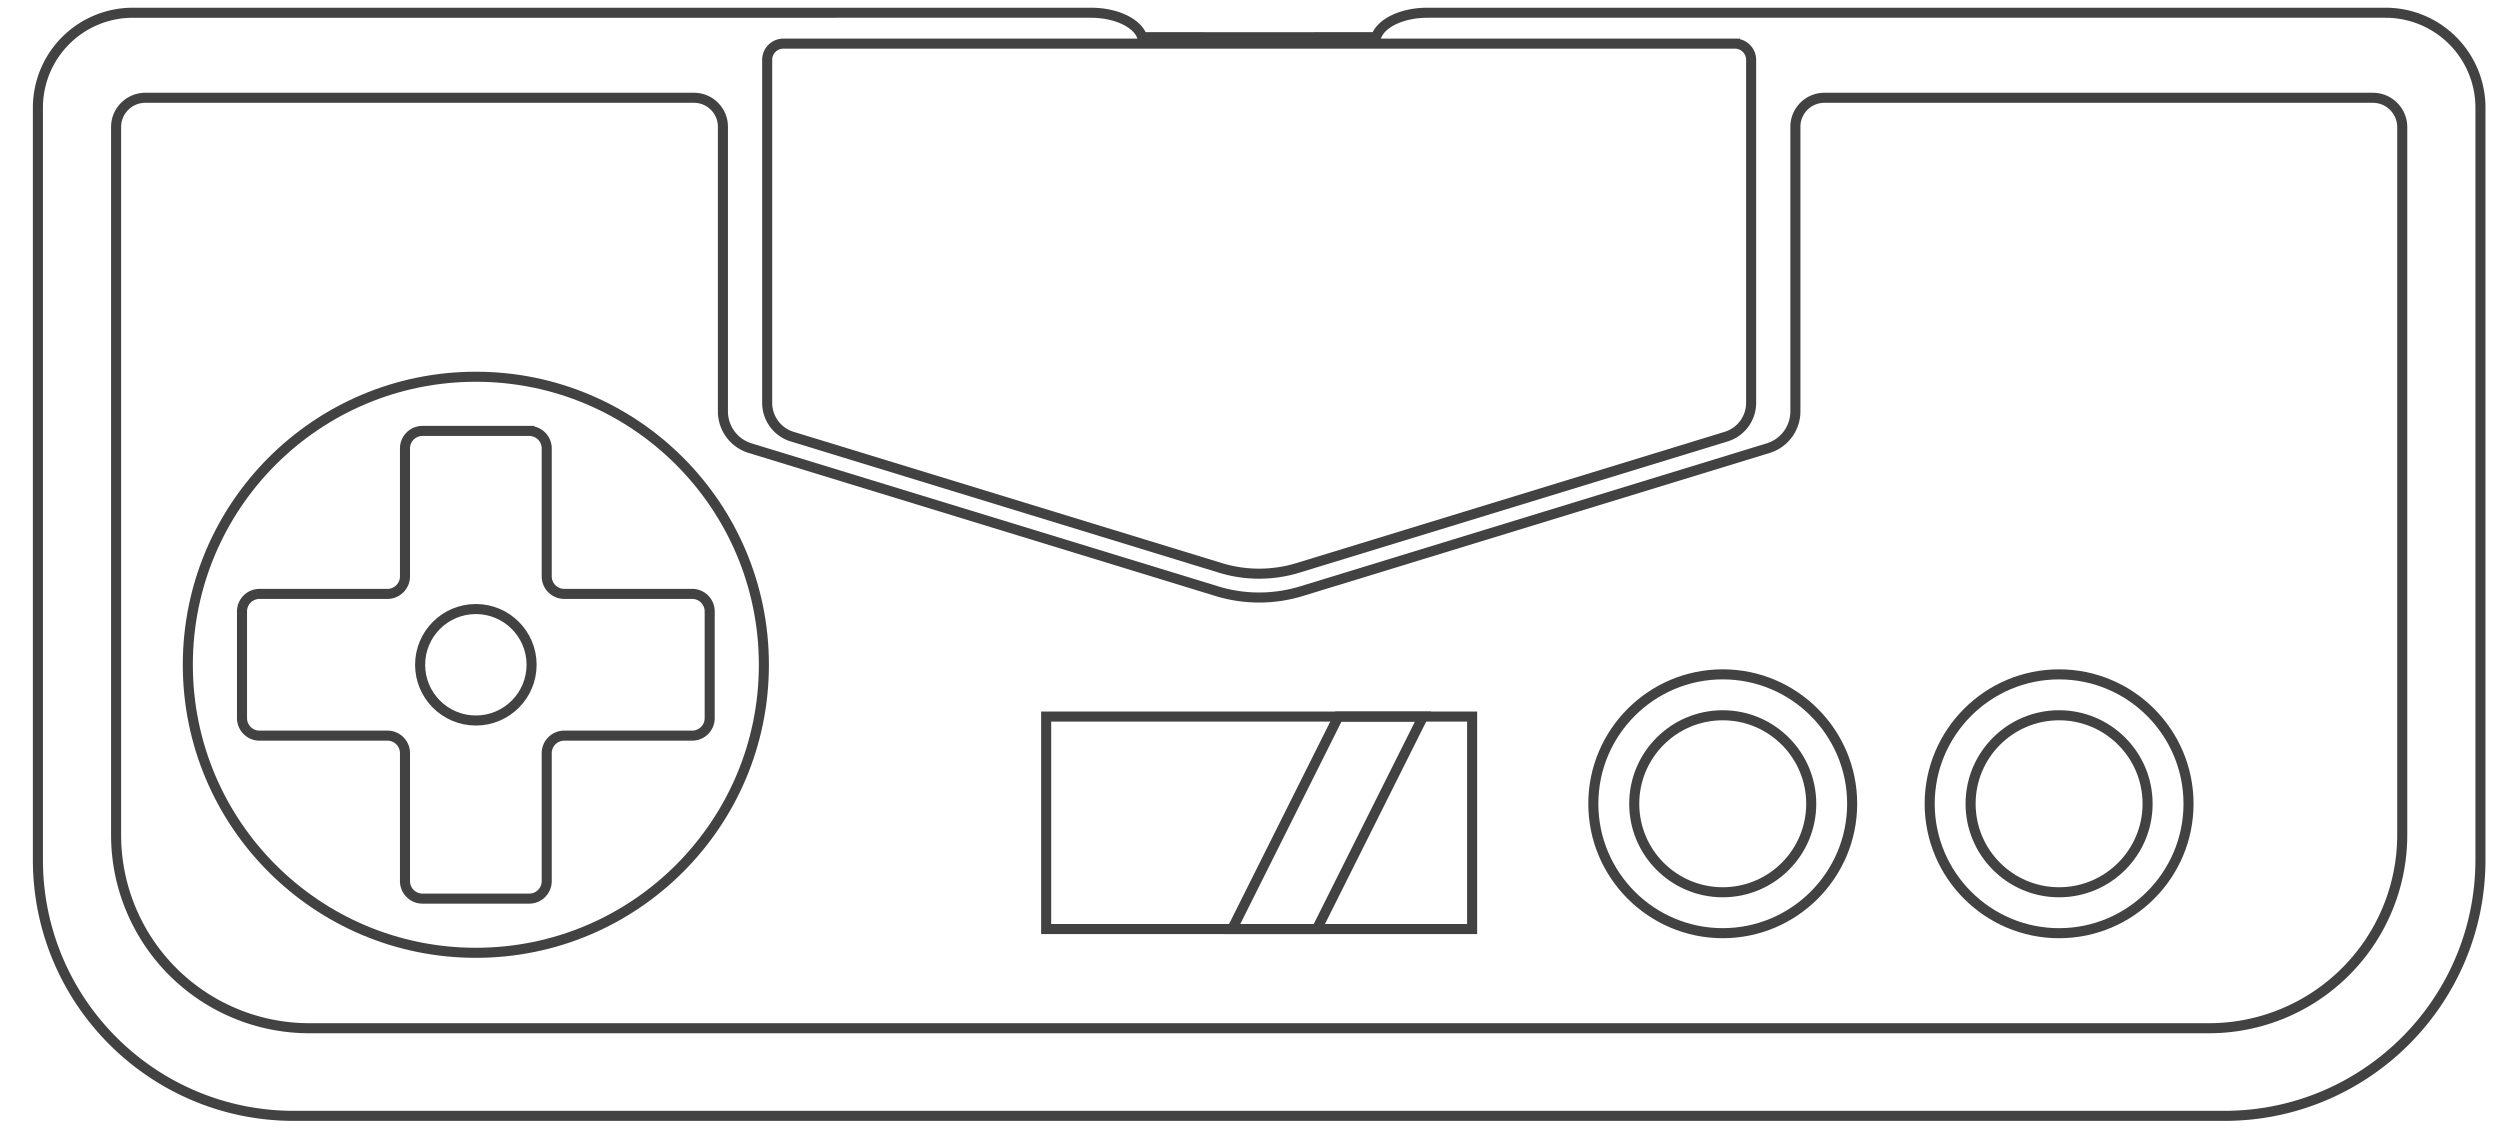 <?xml version="1.0" encoding="UTF-8" standalone="no"?>
<svg
   viewBox="0 0 118.458 53.5"
   version="1.1"
   id="svg54"
   sodipodi:docname="gx4000.svg"
   width="118.458"
   height="53.5"
   inkscape:version="1.2.2 (732a01da63, 2022-12-09)"
   xmlns:inkscape="http://www.inkscape.org/namespaces/inkscape"
   xmlns:sodipodi="http://sodipodi.sourceforge.net/DTD/sodipodi-0.dtd"
   xmlns="http://www.w3.org/2000/svg"
   xmlns:svg="http://www.w3.org/2000/svg">
  <defs
     id="defs58" />
  <sodipodi:namedview
     id="namedview56"
     pagecolor="#434242"
     bordercolor="#434242"
     borderopacity="1"
     inkscape:showpageshadow="0"
     inkscape:pageopacity="0"
     inkscape:pagecheckerboard="1"
     inkscape:deskcolor="#434242"
     showgrid="false"
     inkscape:zoom="7.2177481"
     inkscape:cx="60.753021"
     inkscape:cy="15.7944"
     inkscape:window-width="1920"
     inkscape:window-height="1009"
     inkscape:window-x="-8"
     inkscape:window-y="-8"
     inkscape:window-maximized="1"
     inkscape:current-layer="svg54" />
  <g
     id="g313"
     transform="matrix(0,-0.977,0.977,0,1.796,52.873)"
     style="fill:none;fill-opacity:1;stroke:#434242;stroke-opacity:1;stroke-width:0.488;stroke-dasharray:none">
    <path
       d="m 53.5,51.068 c 0,1.245 -0.512,2.28 -1.186,2.49 l -10e-4,5.672 10e-4,5.672 c 0.674,0.209 1.186,1.244 1.186,2.49 v 46.464 a 4.604,4.604 0 0 1 -4.604,4.604 H 12.417 C 5.559,118.458 0,112.899 0,106.042 V 12.417 C 0,5.559 5.559,0 12.417,0 H 48.896 A 4.604,4.604 0 0 1 53.5,4.604 Z"
       fill="#434242"
       id="path2"
       style="fill:none;fill-opacity:1;stroke:#434242;stroke-width:0.488;stroke-dasharray:none;stroke-opacity:1" />
    <path
       d="M 32.942,81.878 26.577,61.111 a 6.424,6.424 0 0 1 0,-3.765 l 6.365,-20.767 c 0.22,-0.719 0.885,-1.21 1.637,-1.21 h 16.637 c 0.433,0 0.785,0.351 0.785,0.785 v 46.15 a 0.785,0.785 0 0 1 -0.785,0.785 H 34.579 a 1.712,1.712 0 0 1 -1.637,-1.211 z"
       fill="#434242"
       id="path4"
       style="fill:none;fill-opacity:1;stroke:#434242;stroke-width:0.488;stroke-dasharray:none;stroke-opacity:1" />
    <path
       d="M 49.375,31.817 V 5.211 c 0,-0.784 -0.635,-1.419 -1.419,-1.419 H 13.625 A 9.375,9.375 0 0 0 4.25,13.167 v 92.125 a 9.375,9.375 0 0 0 9.375,9.375 H 47.95 c 0.787,0 1.425,-0.638 1.425,-1.425 v -26.6 c 0,-0.776 -0.629,-1.406 -1.406,-1.406 H 34.167 c -0.82,0 -1.544,-0.535 -1.784,-1.319 L 25.446,61.281 a 7,7 0 0 1 0,-4.104 l 6.937,-22.636 a 1.865,1.865 0 0 1 1.784,-1.319 h 13.802 c 0.777,0 1.406,-0.629 1.406,-1.405 z"
       fill="#434242"
       id="path6"
       style="fill:none;fill-opacity:1;stroke:#434242;stroke-width:0.488;stroke-dasharray:none;stroke-opacity:1" />
    <path
       fill="#434242"
       d="M 9.062,48.899 H 19.366 V 69.558 H 9.062 Z"
       id="path8"
       style="fill:none;fill-opacity:1;stroke:#434242;stroke-width:0.488;stroke-dasharray:none;stroke-opacity:1" />
    <path
       fill="#434242"
       d="m 19.366,63.072 v 4.107 L 9.062,62.027 V 57.92 Z"
       id="path12"
       style="fill:none;fill-opacity:1;stroke:#434242;stroke-width:0.488;stroke-dasharray:none;stroke-opacity:1" />
    <g
       id="g24"
       style="fill:none;fill-opacity:1;stroke:#434242;stroke-width:0.488;stroke-dasharray:none;stroke-opacity:1">
      <path
         d="m 8.86,81.712 c 0,-3.461 2.816,-6.276 6.277,-6.276 3.461,0 6.276,2.815 6.276,6.276 0,3.461 -2.815,6.277 -6.276,6.277 -3.461,0 -6.277,-2.816 -6.277,-6.277 z"
         fill="#434242"
         id="path16"
         style="fill:none;fill-opacity:1;stroke:#434242;stroke-width:0.488;stroke-dasharray:none;stroke-opacity:1" />
      <circle
         cx="15.136"
         cy="81.712"
         r="4.292"
         fill="#434242"
         id="circle22"
         style="fill:none;fill-opacity:1;stroke:#434242;stroke-width:0.488;stroke-dasharray:none;stroke-opacity:1" />
    </g>
    <g
       id="g34"
       style="fill:none;fill-opacity:1;stroke:#434242;stroke-width:0.488;stroke-dasharray:none;stroke-opacity:1">
      <path
         d="m 8.859,98.025 c 0,-3.461 2.816,-6.276 6.277,-6.276 3.461,0 6.276,2.815 6.276,6.276 0,3.461 -2.815,6.277 -6.276,6.277 -3.461,0 -6.277,-2.816 -6.277,-6.277 z"
         fill="#434242"
         id="path26"
         style="fill:none;fill-opacity:1;stroke:#434242;stroke-width:0.488;stroke-dasharray:none;stroke-opacity:1" />
      <circle
         cx="15.136"
         cy="98.025"
         r="4.292"
         fill="#434242"
         id="circle32"
         style="fill:none;fill-opacity:1;stroke:#434242;stroke-width:0.488;stroke-dasharray:none;stroke-opacity:1" />
    </g>
    <g
       id="g52"
       style="fill:none;fill-opacity:1;stroke:#434242;stroke-width:0.488;stroke-dasharray:none;stroke-opacity:1">
      <circle
         cx="21.877"
         cy="21.24"
         r="13.969"
         fill="#434242"
         id="circle38"
         style="fill:none;fill-opacity:1;stroke:#434242;stroke-width:0.488;stroke-dasharray:none;stroke-opacity:1" />
      <path
         d="m 26.165,17.803 h 6.204 c 0.47,0 0.85,0.381 0.85,0.85 v 5.174 a 0.85,0.85 0 0 1 -0.85,0.85 h -6.204 a 0.85,0.85 0 0 0 -0.85,0.85 v 6.204 a 0.85,0.85 0 0 1 -0.85,0.85 H 19.29 a 0.85,0.85 0 0 1 -0.85,-0.85 v -6.204 a 0.85,0.85 0 0 0 -0.85,-0.85 h -6.204 a 0.85,0.85 0 0 1 -0.85,-0.85 v -5.174 c 0,-0.47 0.381,-0.85 0.85,-0.85 h 6.204 a 0.85,0.85 0 0 0 0.85,-0.85 v -6.204 c 0,-0.47 0.381,-0.85 0.85,-0.85 h 5.174 c 0.47,0 0.85,0.381 0.85,0.85 v 6.204 c 0,0.469 0.381,0.85 0.851,0.85 z"
         fill="#434242"
         id="path44"
         style="fill:none;fill-opacity:1;stroke:#434242;stroke-width:0.488;stroke-dasharray:none;stroke-opacity:1" />
      <circle
         cx="21.877"
         cy="21.24"
         r="2.703"
         fill="#434242"
         id="circle46"
         style="fill:none;fill-opacity:1;stroke:#434242;stroke-width:0.488;stroke-dasharray:none;stroke-opacity:1" />
    </g>
  </g>
</svg>
